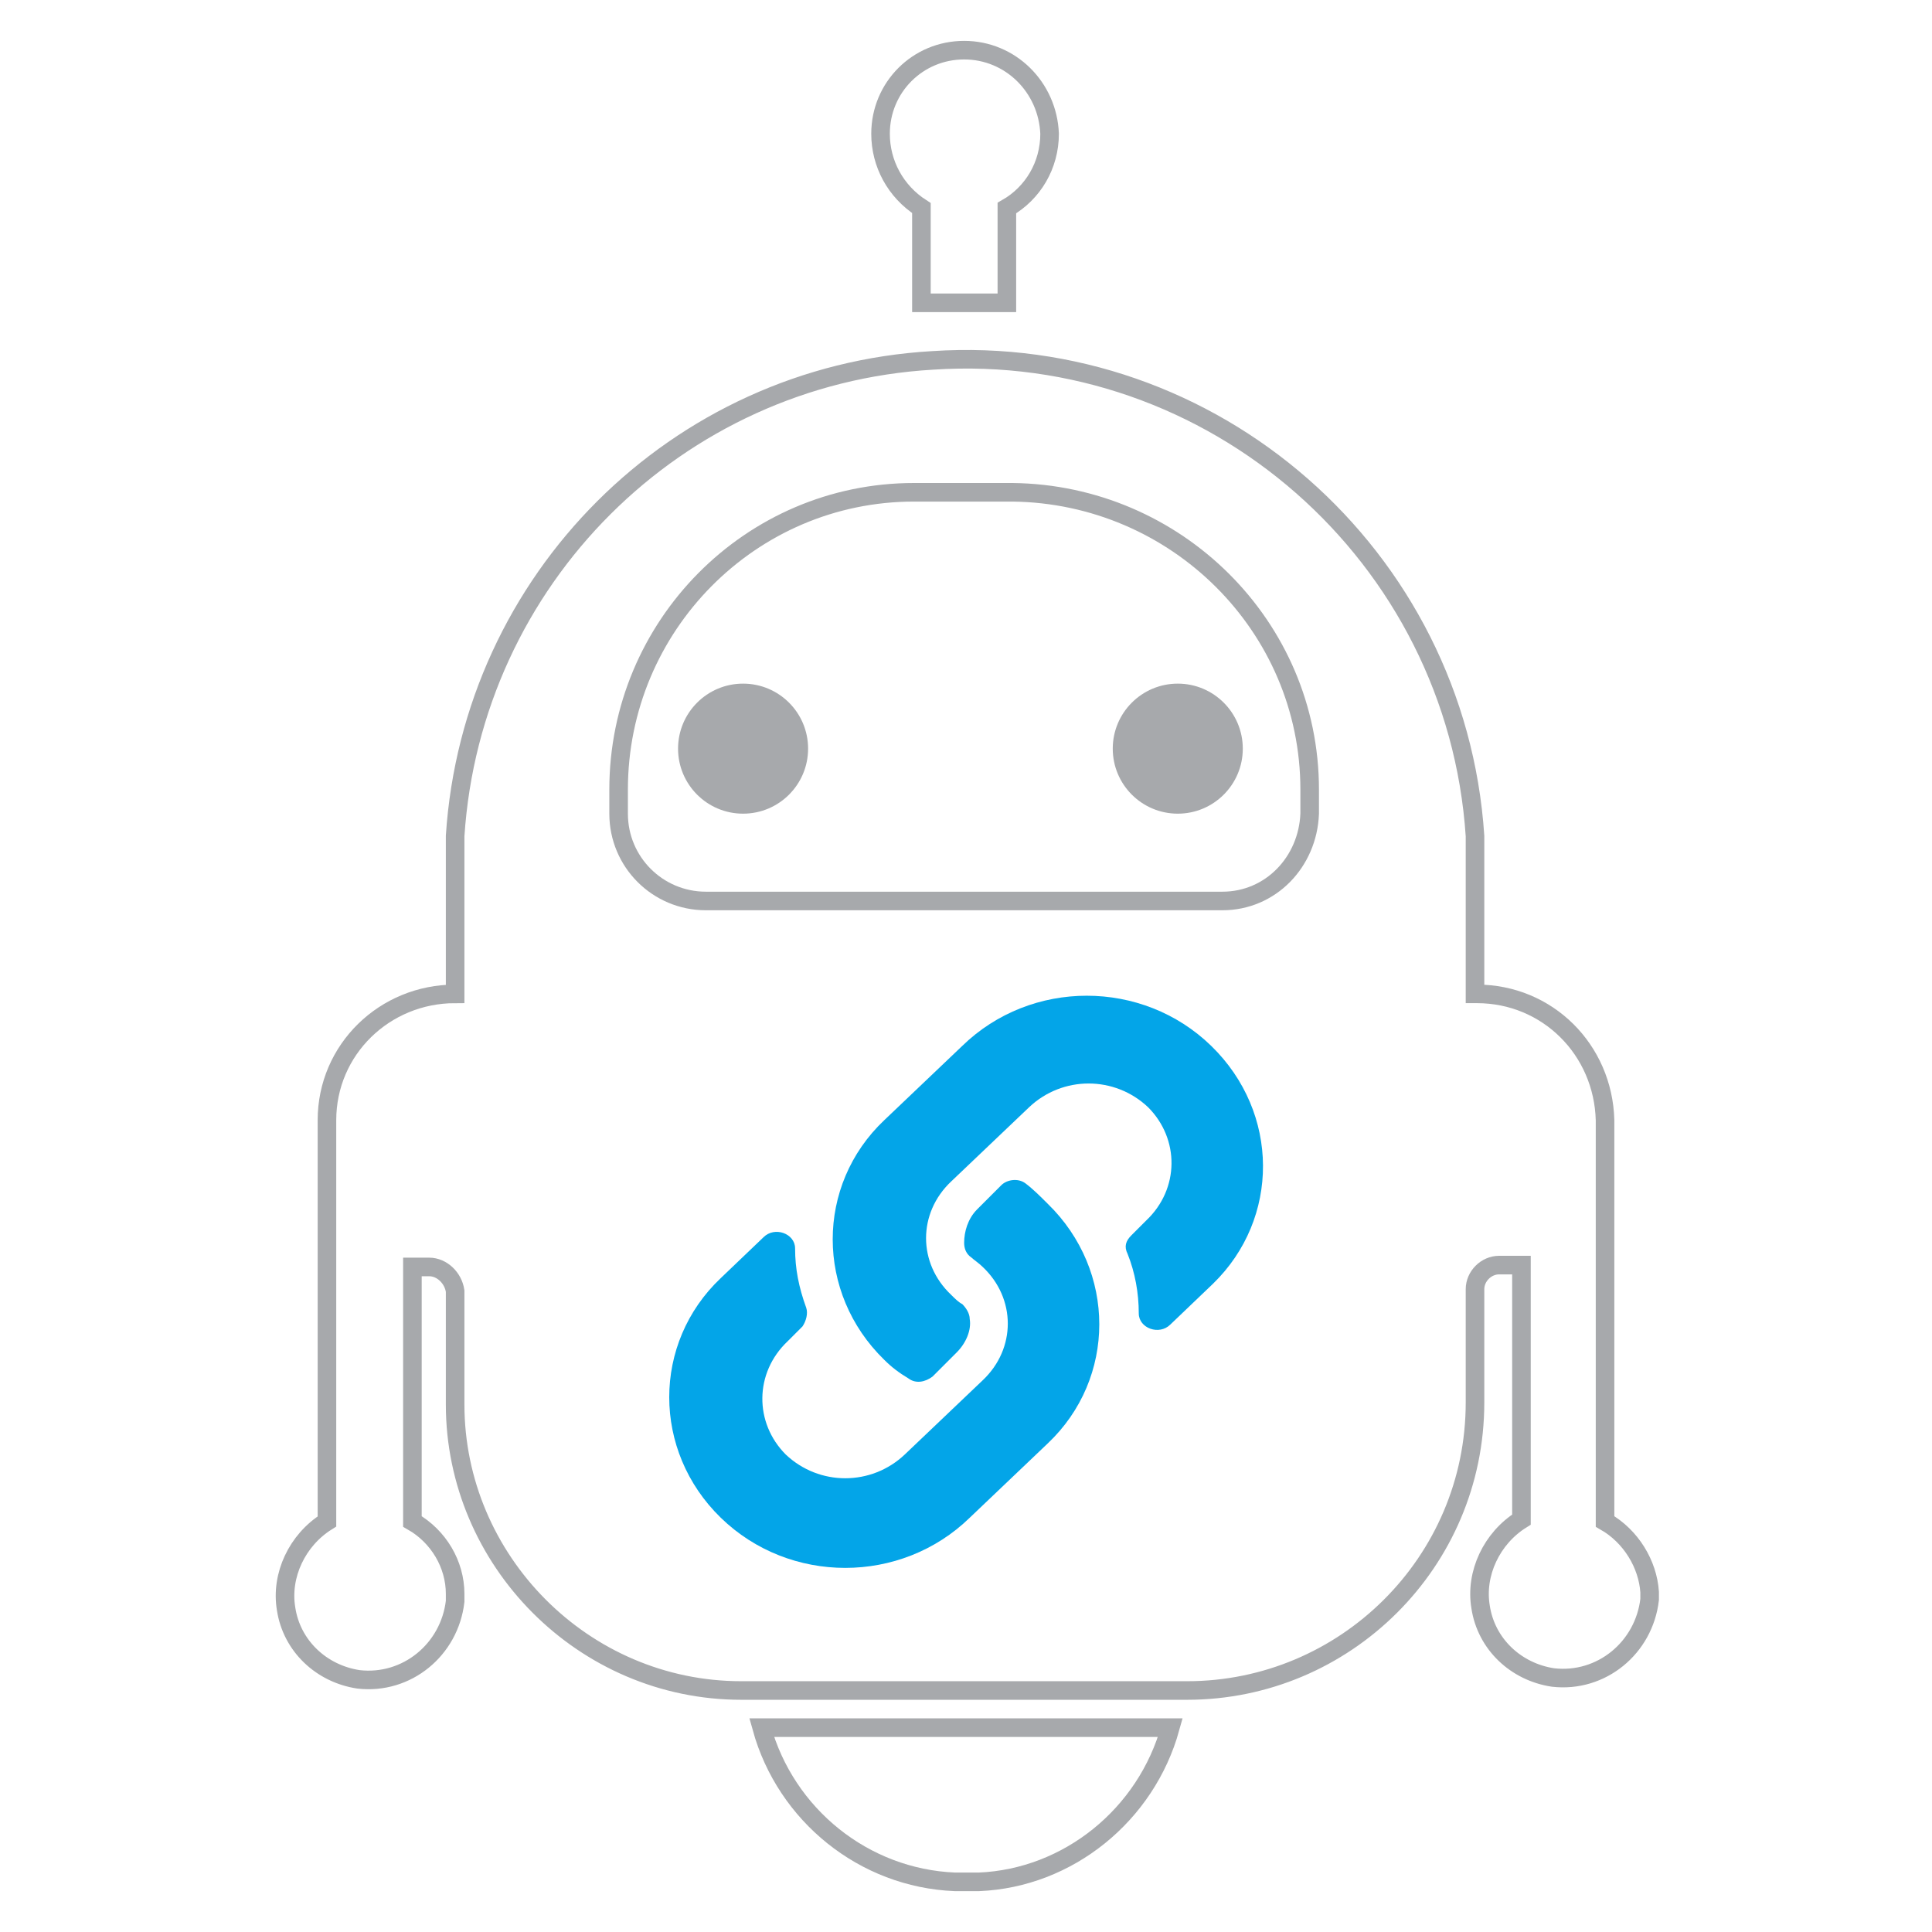 <?xml version="1.0" encoding="utf-8"?>
<!-- Generator: Adobe Illustrator 22.1.0, SVG Export Plug-In . SVG Version: 6.00 Build 0)  -->
<svg version="1.1" id="Livello_1" xmlns="http://www.w3.org/2000/svg" xmlns:xlink="http://www.w3.org/1999/xlink" x="0px" y="0px"
	 viewBox="0 0 104 104" style="enable-background:new 0 0 104 104;" xml:space="preserve">
<style type="text/css">
	.st0{fill:#A7A9AC;}
	.st1{fill:none;stroke:#A7A9AC;stroke-miterlimit:10;}
	.st2{fill:none;}
	.st3{fill:#03A5E8;}
</style>
<title>ic_widget_bot_gray_03</title>
<g>
	<circle class="st0" cx="40" cy="40.3" r="3.5"/>
	<circle class="st0" cx="63.4" cy="40.3" r="3.5"/>
	<path class="st1" d="M63,93h-22c1.3,4.7,5.5,8.1,10.4,8.3h1.3C57.5,101.1,61.7,97.7,63,93z"/>
	<path class="st1" d="M56.5,7.2c-0.1-2.5-2.1-4.5-4.6-4.5c-2.5,0-4.5,2-4.5,4.5c0,0,0,0,0,0c0,1.6,0.8,3.1,2.2,4v5.1h4.6v-5.1
		C55.6,10.4,56.5,8.9,56.5,7.2z"/>
	<path class="st1" d="M86.4,81.9V60.3c-0.1-3.8-3.1-6.8-6.9-6.8h-0.1V45l0,0c-1-15.1-14.1-26.6-29.2-25.6
		C36.4,20.2,25.4,31.2,24.5,45l0,0v8.5c-3.8,0-6.9,3-6.9,6.8v21.6c-1.6,1-2.5,2.9-2.2,4.7c0.3,2,1.9,3.5,3.9,3.8
		c2.6,0.3,4.9-1.6,5.2-4.2c0-0.1,0-0.2,0-0.4c0-1.6-0.9-3.1-2.3-3.9V68.2h0.9c0.7,0,1.3,0.6,1.4,1.3v6.1C24.5,84,31.4,91,39.9,91h24
		c8.5,0,15.5-6.9,15.5-15.5l0,0v-6.1c0-0.7,0.6-1.3,1.3-1.3c0,0,0,0,0,0h1.2v13.7c-1.6,1-2.5,2.9-2.2,4.7c0.3,2,1.9,3.5,3.9,3.8
		c2.6,0.3,4.9-1.6,5.2-4.2c0-0.1,0-0.2,0-0.4C88.7,84.2,87.8,82.7,86.4,81.9z"/>
	<path class="st1" d="M38,48.5c-2.6,0-4.7-2.1-4.7-4.7v-1.3c0-8.8,7.1-16,15.9-16h5.3c8.8,0.1,16,7.2,16,16v1.3
		c-0.1,2.6-2.1,4.7-4.7,4.7H38z"/>
	<rect x="12" y="12" class="st2" width="80" height="80"/>
</g>
<path class="st2" d="M35.5,59h24v24h-24V59z"/>
<path class="st2" d="M41,42h24v24H41V42z"/>
<g>
	<path class="st3" d="M56.4,64.8c3.7,3.6,3.7,9.4,0,12.9c0,0,0,0,0,0l-4.2,4c-3.7,3.6-9.7,3.6-13.4,0c-3.7-3.6-3.7-9.4,0-12.9
		l2.3-2.2c0.6-0.6,1.7-0.2,1.7,0.6c0,1.1,0.2,2.1,0.6,3.2c0.1,0.3,0,0.7-0.2,1l-0.8,0.8c-1.8,1.7-1.8,4.4-0.1,6.1
		c1.8,1.7,4.6,1.7,6.4,0l4.2-4c1.8-1.7,1.8-4.4,0-6.1c-0.2-0.2-0.5-0.4-0.6-0.5c-0.3-0.2-0.4-0.5-0.4-0.8c0-0.6,0.2-1.3,0.7-1.8
		l1.3-1.3c0.3-0.3,0.9-0.4,1.3-0.1C55.6,64,56,64.4,56.4,64.8L56.4,64.8z"/>
	<path class="st3" d="M65.2,56.3c-3.7-3.6-9.7-3.6-13.4,0l-4.2,4c0,0,0,0,0,0c-3.7,3.5-3.7,9.3,0,12.9c0.4,0.4,0.8,0.7,1.3,1
		c0.4,0.3,0.9,0.2,1.3-0.1l1.3-1.3c0.5-0.5,0.8-1.2,0.7-1.8c0-0.3-0.2-0.6-0.4-0.8c-0.2-0.1-0.4-0.3-0.6-0.5c-1.8-1.7-1.8-4.4,0-6.1
		l4.2-4c1.8-1.7,4.6-1.7,6.4,0c1.7,1.7,1.7,4.4-0.1,6.1l-0.8,0.8c-0.3,0.3-0.4,0.6-0.2,1c0.4,1,0.6,2.1,0.6,3.2
		c0,0.8,1.1,1.2,1.7,0.6l2.3-2.2C68.9,65.6,68.9,59.9,65.2,56.3L65.2,56.3z"/>
</g>
</svg>
